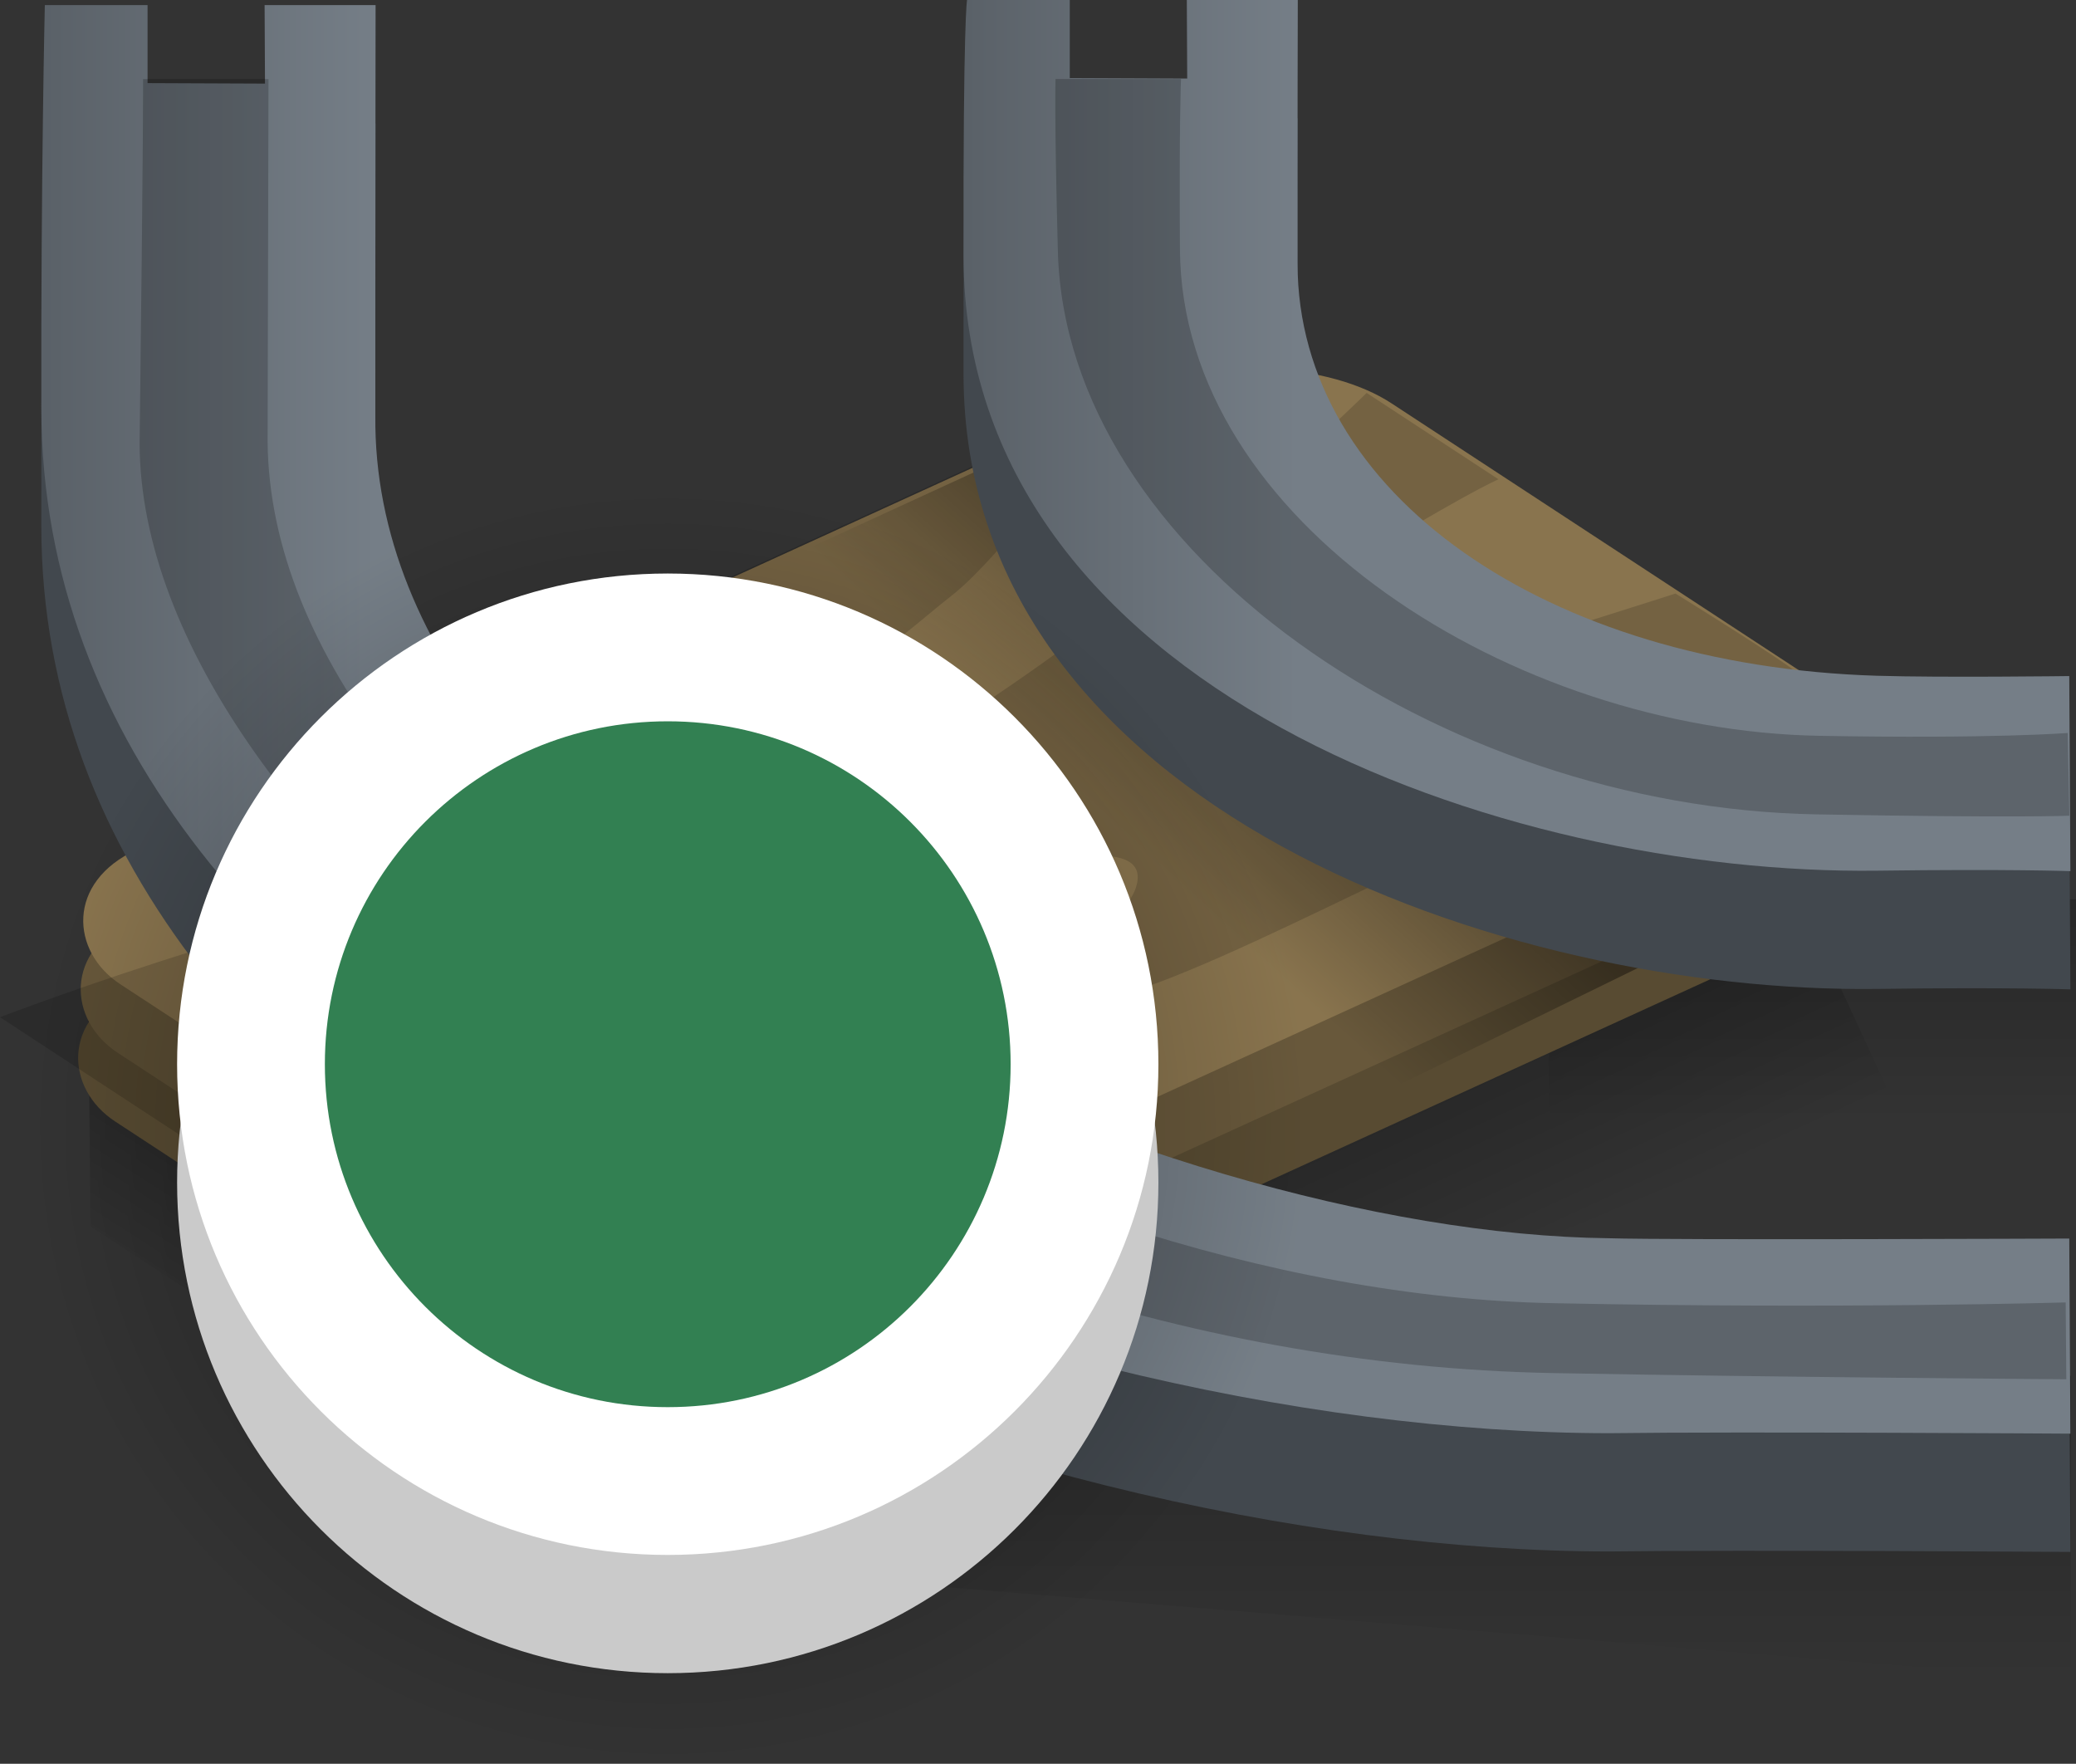 <svg version="1.1" xmlns="http://www.w3.org/2000/svg" xmlns:xlink="http://www.w3.org/1999/xlink" width="58.529" height="49.72" viewBox="0,0,58.529,49.72"><rect x="0" y="0" width="58.529" height="49.72" fill="#333333" stroke="none"/><defs><linearGradient x1="272.275" y1="175.354" x2="272.275" y2="181.639" gradientUnits="userSpaceOnUse" id="color-1"><stop offset="0" stop-color="#000000" stop-opacity="0.235"/><stop offset="1" stop-color="#000000" stop-opacity="0"/></linearGradient><linearGradient x1="261.489" y1="188.782" x2="261.489" y2="197.354" gradientUnits="userSpaceOnUse" id="color-2"><stop offset="0" stop-color="#000000" stop-opacity="0.235"/><stop offset="1" stop-color="#000000" stop-opacity="0"/></linearGradient><linearGradient x1="231.963" y1="184.093" x2="228.873" y2="188.9" gradientUnits="userSpaceOnUse" id="color-3"><stop offset="0" stop-color="#000000" stop-opacity="0.302"/><stop offset="1" stop-color="#000000" stop-opacity="0"/></linearGradient><linearGradient x1="255.717" y1="181.339" x2="258.832" y2="188.083" gradientUnits="userSpaceOnUse" id="color-4"><stop offset="0" stop-color="#000000" stop-opacity="0.302"/><stop offset="1" stop-color="#000000" stop-opacity="0"/></linearGradient><linearGradient x1="257.564" y1="168.929" x2="253.129" y2="173.778" gradientUnits="userSpaceOnUse" id="color-5"><stop offset="0" stop-color="#000000" stop-opacity="0.38"/><stop offset="1" stop-color="#000000" stop-opacity="0"/></linearGradient><linearGradient x1="248.437" y1="179.85" x2="257.763" y2="179.85" gradientUnits="userSpaceOnUse" id="color-6"><stop offset="0" stop-color="#5a6168"/><stop offset="1" stop-color="#757e87"/></linearGradient><linearGradient x1="222.437" y1="179.993" x2="231.763" y2="179.993" gradientUnits="userSpaceOnUse" id="color-7"><stop offset="0" stop-color="#5a6168"/><stop offset="1" stop-color="#757e87"/></linearGradient><radialGradient cx="240" cy="181.75" r="18.042" gradientUnits="userSpaceOnUse" id="color-8"><stop offset="0" stop-color="#000000" stop-opacity="0.502"/><stop offset="1" stop-color="#000000" stop-opacity="0"/></radialGradient></defs><g transform="translate(-221.174,-150)"><g data-paper-data="{&quot;isPaintingLayer&quot;:true}" fill-rule="nonzero" stroke="none" stroke-width="0" stroke-linecap="butt" stroke-linejoin="miter" stroke-miterlimit="10" stroke-dasharray="" stroke-dashoffset="0" style="mix-blend-mode: normal"><path d="M264.846,181.639v-6.286h14.857v6.286z" fill="url(#color-1)"/><path d="M241.418,194.211l7.634,-3.066l4.938,-1.077l25.571,-1.286v8.571z" fill="url(#color-2)"/><path d="M223.724,184.57l-0.053,-5.807l16.298,10.661l0.053,5.807z" fill="url(#color-3)"/><path d="M240.09,188.558l31.255,-14.438l3.115,6.744l-34.398,14.295z" fill="url(#color-4)"/><path d="M224.894,177.817c7.281,-3.325 24.134,-11.023 28.458,-12.998c1.931,-0.882 5.162,-0.724 6.909,0.42c2.117,1.387 8.202,5.373 11.658,7.637c1.877,1.23 1.485,2.897 -0.26,3.694c-4.182,1.91 -21.755,9.937 -29.11,13.296c-2.011,0.919 -4.494,0.679 -6.273,-0.487c-3.76,-2.463 -9.751,-6.388 -11.859,-7.768c-1.389,-0.91 -1.534,-2.875 0.477,-3.793z" fill="#584b32"/><path d="M224.966,175.882c7.281,-3.325 24.134,-11.023 28.458,-12.998c1.931,-0.882 5.162,-0.724 6.909,0.42c2.117,1.387 8.202,5.373 11.658,7.637c1.877,1.23 1.485,2.897 -0.26,3.694c-4.182,1.91 -21.755,9.937 -29.11,13.296c-2.011,0.919 -4.494,0.679 -6.273,-0.487c-3.76,-2.463 -9.751,-6.388 -11.859,-7.768c-1.389,-0.91 -1.534,-2.875 0.477,-3.793z" fill="#68583b"/><path d="M225.037,173.947c7.281,-3.325 24.134,-11.023 28.458,-12.998c1.931,-0.882 5.162,-0.724 6.909,0.42c2.117,1.387 8.202,5.373 11.658,7.637c1.877,1.23 1.485,2.897 -0.26,3.694c-4.182,1.91 -21.755,9.937 -29.11,13.296c-2.011,0.919 -4.494,0.679 -6.273,-0.487c-3.76,-2.463 -9.751,-6.388 -11.859,-7.768c-1.389,-0.91 -1.534,-2.875 0.477,-3.793z" fill="#89744e"/><path d="M244.01,165.438l5.578,-2.563l18.094,14.251l-7.578,3.706z" fill="url(#color-5)"/><path d="M230.804,184.983c0,0 9.12,-4.483 16.636,-5.344c6.185,-0.709 -13.088,7.669 -13.088,7.669z" fill-opacity="0.153" fill="#000000"/><path d="M228.88,172.149l23.739,-10.843c0,0 -3.058,4.275 -4.628,5.495c-1.571,1.22 -4.214,3.973 -11.741,6.114c-7.528,2.141 -7.369,-0.767 -7.369,-0.767z" fill-opacity="0.153" fill="#000000"/><path d="M221.174,178.674c0,0 10.218,-3.916 14.938,-3.817c9.491,0.198 23.592,-13.781 23.592,-13.781l3.717,2.435c0,0 -1.108,0.473 -4.787,2.783c-1.03,0.945 -2.529,2.562 -3.843,4.041c-0.993,1.117 13.62,-3.604 13.62,-3.604c0,0 2.367,1.467 3.194,2.054c0.58,0.412 1.27,1.522 1.27,1.522c0,0 -3.446,0.251 -8.338,2.461c-6.61,2.987 -12.551,6.423 -13.859,5.302c-1.8,-1.542 2.249,-1.476 2.559,-3.2c0.244,-1.353 -2.958,-0.473 -3.137,-0.392c-7.443,3.4 -11.186,3.041 -16.17,4.565c-4.969,1.519 -6.505,3.726 -6.505,3.726z" fill-opacity="0.153" fill="#000000"/><path d="M279.513,172.39l0.032,5.5c0,0 -1.726,-0.062 -5.436,-0.013c-10.486,0.136 -25.747,-5.096 -25.77,-17.314c-0.012,-6.707 0.099,-7.23 0.099,-7.23h2.896v2.2l3.311,0.014l-0.011,-2.214h3.129c0,0 -0.011,3.812 -0.007,7.431c0.007,6.508 7.048,11.333 16.331,11.618c1.826,0.056 5.426,0.009 5.426,0.009z" fill="#42484e"/><path d="M279.513,188.248l0.032,5.5c0,0 -9.298,-0.062 -13.008,-0.013c-17.201,-0.006 -44.176,-9.954 -44.198,-28.885c-0.012,-6.707 0.099,-11.373 0.099,-11.373h2.896v2.2l3.311,0.014l-0.011,-2.214h3.129c0,0 -0.011,7.955 -0.007,11.573c-0.135,13.365 22.048,23.047 34.76,23.189c1.826,0.056 12.997,0.009 12.997,0.009z" fill="#42484e"/><path d="M279.513,169.057l0.032,5.5c0,0 -1.726,-0.062 -5.436,-0.013c-10.486,0.136 -25.747,-5.096 -25.77,-17.314c-0.012,-6.707 0.099,-7.23 0.099,-7.23h2.896v2.2l3.311,0.014l-0.011,-2.214h3.129c0,0 -0.011,3.812 -0.007,7.431c0.007,6.508 7.048,11.333 16.331,11.618c1.826,0.056 5.426,0.009 5.426,0.009z" fill="url(#color-6)"/><path d="M279.513,184.914l0.032,5.5c0,0 -9.298,-0.062 -13.008,-0.013c-17.201,-0.006 -44.176,-9.954 -44.198,-28.885c-0.012,-6.707 0.099,-11.373 0.099,-11.373h2.896v2.2l3.311,0.014l-0.011,-2.214h3.129c0,0 -0.011,7.955 -0.007,11.573c-0.135,13.365 22.048,23.047 34.76,23.189c1.826,0.056 12.997,0.009 12.997,0.009z" fill="url(#color-7)"/><path d="M279.47,170.662l0.046,2.333c0,0 -1.495,0.064 -7.127,-0.038c-10.66,-0.192 -21.166,-7.403 -21.39,-15.867c-0.103,-3.891 -0.066,-4.862 -0.066,-4.862h3.537c0,0 -0.053,1.147 -0.03,4.801c0.047,7.721 9.443,13.56 18.02,13.713c4.92,0.088 7.01,-0.08 7.01,-0.08z" fill-opacity="0.204" fill="#000000"/><path d="M279.412,186.714l0.018,2.167c0,0 -8.034,-0.054 -14.446,-0.174c-21.237,-0.386 -39.828,-15.092 -39.874,-26.191c0.109,-8.936 0.097,-10.286 0.097,-10.286h3.537c0,0 -0.011,4.411 -0.025,10.231c0.11,11.975 20.415,23.996 36.296,24.276c8.064,0.165 14.396,-0.022 14.396,-0.022z" fill-opacity="0.204" fill="#000000"/><path d="M258.042,181.75c0,9.925 -8.078,17.97 -18.042,17.97c-9.964,0 -18.042,-8.046 -18.042,-17.97c0,-9.925 8.078,-17.97 18.042,-17.97c9.964,0 18.042,8.046 18.042,17.97z" fill="url(#color-8)"/><path d="M226.167,183.333c0,-7.64 6.193,-13.833 13.833,-13.833c7.64,0 13.833,6.193 13.833,13.833c0,7.64 -6.193,13.833 -13.833,13.833c-7.64,0 -13.833,-6.193 -13.833,-13.833z" fill="#cacaca"/><path d="M226.167,180c0,-7.64 6.193,-13.833 13.833,-13.833c7.64,0 13.833,6.193 13.833,13.833c0,7.64 -6.193,13.833 -13.833,13.833c-7.64,0 -13.833,-6.193 -13.833,-13.833z" fill="#ffffff"/><path d="M230.333,180c0,-5.339 4.328,-9.667 9.667,-9.667c5.339,0 9.667,4.328 9.667,9.667c0,5.339 -4.328,9.667 -9.667,9.667c-5.339,0 -9.667,-4.328 -9.667,-9.667z" fill="#328052"/></g></g></svg>